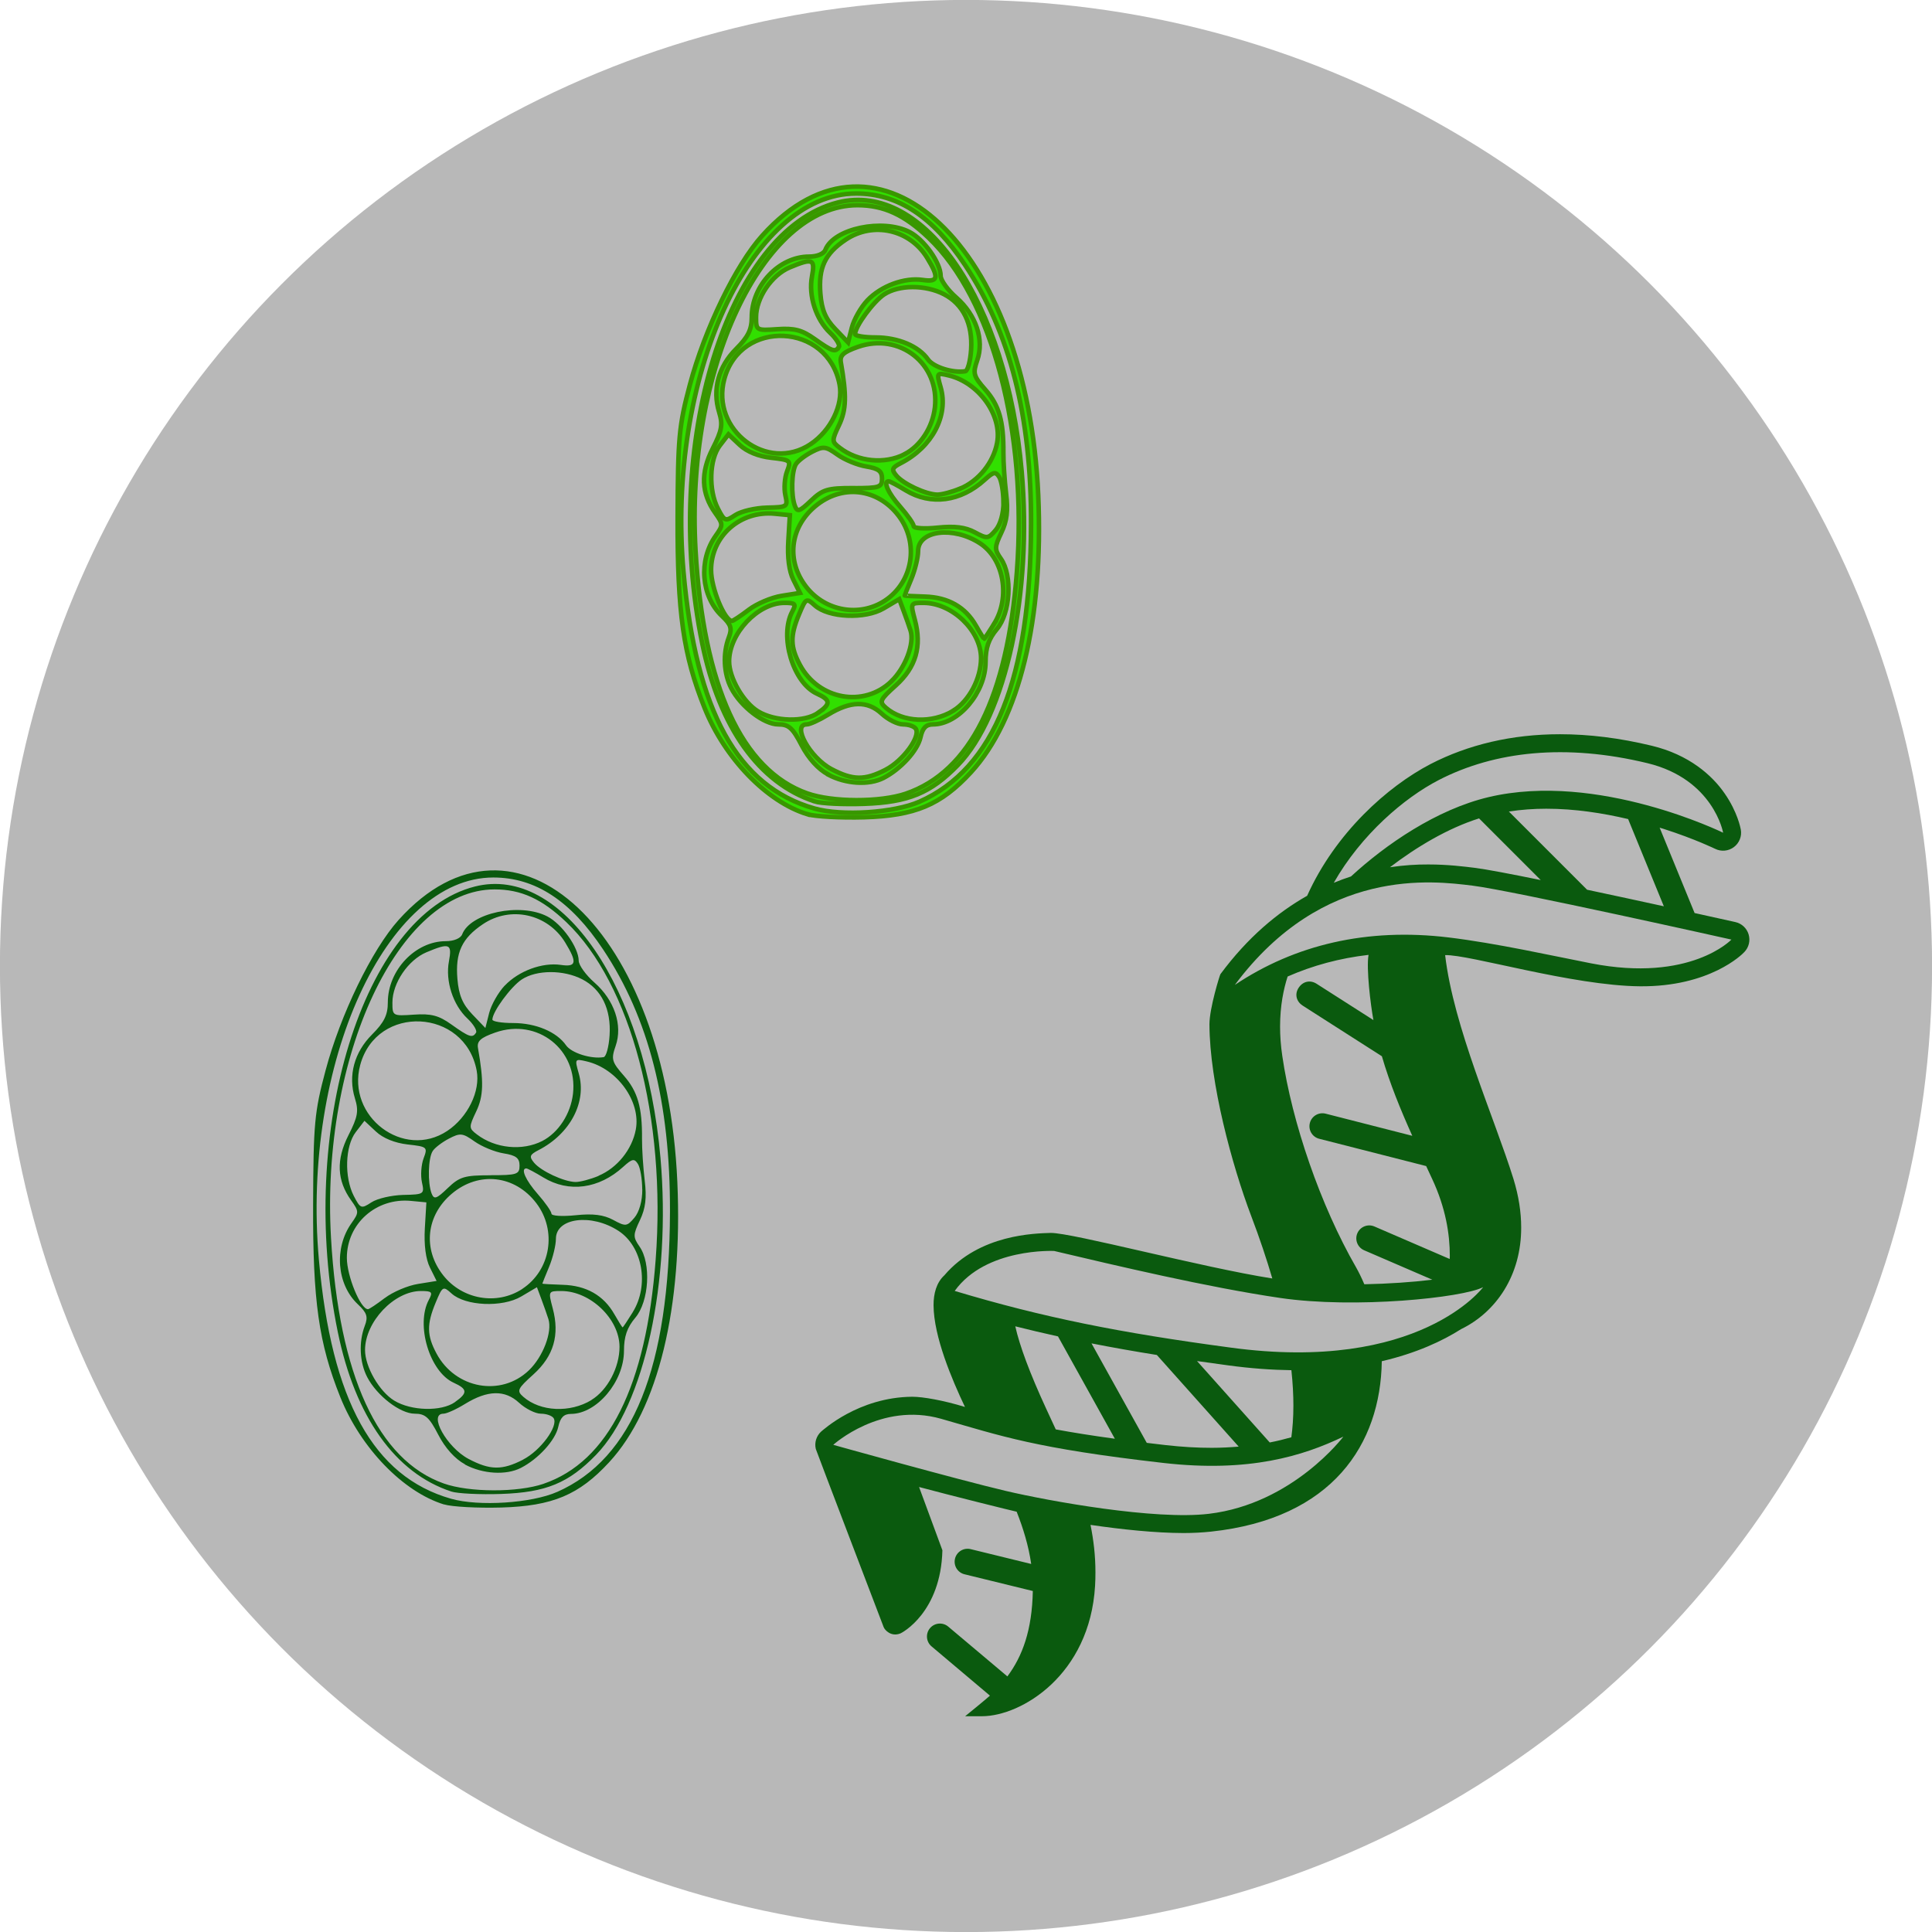 <?xml version="1.0" encoding="UTF-8" standalone="no"?>
<!-- Created with Inkscape (http://www.inkscape.org/) -->

<svg
   xmlns:i="http://ns.adobe.com/AdobeIllustrator/10.0/"
   xmlns:dc="http://purl.org/dc/elements/1.1/"
   xmlns:cc="http://creativecommons.org/ns#"
   xmlns:rdf="http://www.w3.org/1999/02/22-rdf-syntax-ns#"
   xmlns:svg="http://www.w3.org/2000/svg"
   xmlns="http://www.w3.org/2000/svg"
   xmlns:sodipodi="http://sodipodi.sourceforge.net/DTD/sodipodi-0.dtd"
   xmlns:inkscape="http://www.inkscape.org/namespaces/inkscape"
   width="100"
   height="100"
   viewBox="0 0 26.458 26.458"
   version="1.1"
   id="svg8"
   inkscape:version="0.92.4 (5da689c313, 2019-01-14)"
   sodipodi:docname="haem.svg">
  <defs
     id="defs2" />
  <sodipodi:namedview
     id="base"
     pagecolor="#ffffff"
     bordercolor="#666666"
     borderopacity="1.0"
     inkscape:pageopacity="0.0"
     inkscape:pageshadow="2"
     inkscape:zoom="3.959798"
     inkscape:cx="2.4874153"
     inkscape:cy="35.504397"
     inkscape:document-units="mm"
     inkscape:current-layer="layer1"
     showgrid="false"
     units="px"
     inkscape:window-width="1920"
     inkscape:window-height="1016"
     inkscape:window-x="0"
     inkscape:window-y="27"
     inkscape:window-maximized="1" />
  <g
     inkscape:label="Calque 1"
     inkscape:groupmode="layer"
     id="layer1"
     transform="translate(0,-270.542)">
    <circle
       style="fill:#b3b3b3;fill-opacity:0.941;stroke-width:0.265"
       id="path815"
       cx="13.229"
       cy="283.771"
       r="13.23" />
    <path
       id="path53"
       d="m 11.055,281.692 c -0.554,-0.17 -1.129,-0.765 -1.405,-1.453 -0.293,-0.731 -0.374,-1.304 -0.37,-2.611 0.004,-1.098 0.018,-1.254 0.168,-1.817 0.203,-0.761 0.629,-1.641 0.991,-2.042 1.591,-1.77 3.629,0.145 3.779,3.552 0.075,1.703 -0.26,3.079 -0.923,3.799 -0.41,0.445 -0.766,0.594 -1.462,0.614 -0.322,0.009 -0.672,-0.01 -0.778,-0.042 z m 1.536,-0.171 c 1.026,-0.454 1.522,-1.687 1.529,-3.801 0.004,-1.48 -0.286,-2.619 -0.905,-3.55 -0.441,-0.663 -0.92,-0.978 -1.49,-0.978 -1.449,0 -2.601,2.524 -2.365,5.18 0.17,1.911 0.741,2.943 1.793,3.242 0.375,0.107 1.092,0.06 1.438,-0.093 z m -1.435,-0.005 c -0.76,-0.248 -1.304,-1.013 -1.539,-2.162 -0.559,-2.728 0.344,-5.659 1.86,-6.04 1.177,-0.296 2.311,1.365 2.514,3.68 0.147,1.674 -0.217,3.349 -0.874,4.026 -0.371,0.382 -0.678,0.509 -1.283,0.53 -0.288,0.01 -0.593,-0.005 -0.678,-0.033 z m 1.249,-0.105 c 0.879,-0.3 1.391,-1.322 1.521,-3.039 0.145,-1.92 -0.336,-3.741 -1.21,-4.574 -0.332,-0.316 -0.615,-0.446 -0.974,-0.446 -1.3,9.3e-4 -2.359,2.257 -2.217,4.725 0.107,1.862 0.635,3.013 1.529,3.33 0.344,0.122 1,0.124 1.352,0.004 z m -1.065,-0.264 c -0.135,-0.072 -0.269,-0.221 -0.362,-0.4 -0.122,-0.236 -0.177,-0.285 -0.319,-0.285 -0.198,0 -0.514,-0.243 -0.645,-0.497 -0.103,-0.2 -0.116,-0.474 -0.033,-0.693 0.047,-0.124 0.03,-0.177 -0.093,-0.293 -0.287,-0.27 -0.326,-0.764 -0.086,-1.101 0.102,-0.144 0.102,-0.158 -0.005,-0.308 -0.194,-0.271 -0.206,-0.552 -0.037,-0.884 0.127,-0.25 0.141,-0.328 0.088,-0.501 -0.094,-0.308 -0.01,-0.622 0.234,-0.865 0.163,-0.163 0.213,-0.264 0.213,-0.433 0,-0.436 0.373,-0.831 0.786,-0.831 0.109,0 0.201,-0.038 0.222,-0.092 0.112,-0.292 0.786,-0.434 1.154,-0.244 0.199,0.103 0.425,0.422 0.425,0.6 1.29e-4,0.06 0.097,0.195 0.215,0.298 0.269,0.236 0.384,0.578 0.286,0.857 -0.063,0.181 -0.053,0.217 0.112,0.405 0.187,0.213 0.249,0.429 0.246,0.856 -0.001,0.136 0.016,0.389 0.037,0.564 0.029,0.235 0.012,0.375 -0.065,0.536 -0.095,0.2 -0.095,0.23 -0.006,0.358 0.16,0.228 0.13,0.743 -0.056,0.964 -0.112,0.134 -0.154,0.255 -0.154,0.451 -6.99e-4,0.416 -0.368,0.852 -0.719,0.853 -0.097,2.3e-4 -0.144,0.049 -0.172,0.177 -0.04,0.182 -0.27,0.434 -0.506,0.556 -0.2,0.103 -0.518,0.084 -0.76,-0.046 z m 0.789,-0.064 c 0.236,-0.121 0.48,-0.452 0.413,-0.56 -0.021,-0.034 -0.099,-0.061 -0.174,-0.061 -0.075,0 -0.207,-0.066 -0.295,-0.148 -0.192,-0.178 -0.426,-0.174 -0.733,0.015 -0.119,0.073 -0.25,0.133 -0.293,0.133 -0.209,7e-4 0.044,0.457 0.34,0.613 0.292,0.154 0.455,0.156 0.741,0.009 z m -0.925,-0.779 c 0.176,-0.123 0.173,-0.176 -0.017,-0.263 -0.326,-0.149 -0.517,-0.786 -0.337,-1.124 0.056,-0.105 0.043,-0.119 -0.108,-0.119 -0.363,4.6e-4 -0.757,0.418 -0.757,0.801 0,0.226 0.194,0.562 0.396,0.685 0.231,0.141 0.637,0.151 0.823,0.02 z m 1.85,-0.029 c 0.218,-0.133 0.381,-0.442 0.381,-0.72 -4.66e-4,-0.378 -0.396,-0.757 -0.789,-0.757 -0.177,0 -0.179,0.002 -0.117,0.234 0.097,0.363 0.014,0.648 -0.261,0.896 -0.219,0.198 -0.231,0.224 -0.137,0.306 0.231,0.201 0.632,0.219 0.923,0.042 z m -0.848,-0.402 c 0.192,-0.184 0.32,-0.52 0.264,-0.695 -0.018,-0.057 -0.06,-0.177 -0.094,-0.267 l -0.061,-0.164 -0.213,0.126 c -0.256,0.151 -0.756,0.129 -0.944,-0.041 -0.115,-0.104 -0.122,-0.1 -0.215,0.122 -0.124,0.296 -0.121,0.447 0.012,0.694 0.256,0.476 0.873,0.588 1.251,0.226 z m 1.409,-0.79 c 0.225,-0.364 0.133,-0.886 -0.193,-1.1 -0.366,-0.24 -0.849,-0.179 -0.849,0.106 0,0.087 -0.042,0.257 -0.092,0.379 -0.051,0.122 -0.092,0.225 -0.092,0.229 2.09e-4,0.004 0.124,0.011 0.276,0.015 0.319,0.009 0.555,0.143 0.7,0.398 0.056,0.099 0.107,0.179 0.112,0.18 0.006,1.9e-4 0.068,-0.093 0.139,-0.207 z m -3.362,-0.19 c 0.109,-0.083 0.311,-0.169 0.45,-0.191 l 0.252,-0.04 -0.09,-0.181 c -0.058,-0.115 -0.083,-0.308 -0.069,-0.532 l 0.021,-0.352 -0.208,-0.02 c -0.473,-0.045 -0.871,0.308 -0.871,0.772 0,0.246 0.185,0.696 0.286,0.696 0.016,0 0.119,-0.068 0.228,-0.151 z m 1.863,-0.124 c 0.387,-0.253 0.475,-0.791 0.19,-1.164 -0.29,-0.38 -0.779,-0.435 -1.144,-0.128 -0.348,0.293 -0.397,0.751 -0.118,1.106 0.26,0.33 0.728,0.411 1.072,0.186 z m 1.626,-1.349 c -4.66e-4,-0.14 -0.027,-0.296 -0.058,-0.346 -0.049,-0.077 -0.078,-0.072 -0.199,0.038 -0.329,0.3 -0.738,0.354 -1.083,0.144 -0.111,-0.068 -0.215,-0.123 -0.231,-0.123 -0.081,0 -0.009,0.16 0.156,0.348 0.102,0.116 0.185,0.235 0.185,0.266 0,0.03 0.148,0.04 0.328,0.021 0.235,-0.024 0.379,-0.006 0.508,0.063 0.17,0.092 0.186,0.09 0.288,-0.03 0.065,-0.077 0.107,-0.228 0.107,-0.382 z m -3.238,0.074 c 0.28,-0.006 0.287,-0.011 0.251,-0.172 -0.02,-0.091 -0.01,-0.237 0.023,-0.323 0.058,-0.152 0.05,-0.158 -0.217,-0.188 -0.173,-0.019 -0.334,-0.085 -0.431,-0.176 l -0.154,-0.145 -0.118,0.153 c -0.145,0.188 -0.158,0.611 -0.026,0.865 0.09,0.174 0.101,0.178 0.239,0.087 0.08,-0.052 0.274,-0.097 0.433,-0.101 z m 1.179,-0.267 c 0.363,0 0.396,-0.011 0.396,-0.131 0,-0.102 -0.048,-0.138 -0.216,-0.166 -0.119,-0.019 -0.296,-0.092 -0.394,-0.162 -0.161,-0.115 -0.194,-0.118 -0.348,-0.039 -0.093,0.048 -0.193,0.124 -0.221,0.169 -0.061,0.096 -0.069,0.43 -0.014,0.573 0.033,0.087 0.065,0.076 0.22,-0.072 0.16,-0.153 0.227,-0.173 0.577,-0.173 z m 1.466,0.007 c 0.253,-0.106 0.455,-0.356 0.506,-0.627 0.071,-0.378 -0.251,-0.826 -0.664,-0.924 -0.163,-0.039 -0.166,-0.035 -0.109,0.163 0.111,0.386 -0.115,0.817 -0.545,1.038 -0.122,0.063 -0.131,0.088 -0.062,0.171 0.095,0.114 0.403,0.258 0.56,0.261 0.06,0.001 0.201,-0.036 0.313,-0.083 z m -0.762,-0.472 c 0.219,-0.112 0.385,-0.368 0.416,-0.64 0.067,-0.597 -0.482,-1.03 -1.053,-0.83 -0.2,0.07 -0.251,0.117 -0.235,0.212 0.08,0.456 0.075,0.649 -0.024,0.858 -0.102,0.215 -0.102,0.228 0.01,0.313 0.248,0.191 0.615,0.227 0.886,0.088 z m -1.287,-0.137 c 0.277,-0.185 0.45,-0.539 0.398,-0.816 -0.159,-0.848 -1.356,-0.905 -1.579,-0.076 -0.188,0.699 0.589,1.287 1.181,0.892 z m 2.199,-1.294 c 0.023,-0.355 -0.109,-0.624 -0.372,-0.76 -0.254,-0.131 -0.616,-0.13 -0.818,0.002 -0.148,0.097 -0.399,0.439 -0.399,0.544 -1.3e-4,0.025 0.126,0.046 0.28,0.046 0.308,0 0.591,0.119 0.719,0.302 0.074,0.105 0.341,0.189 0.51,0.161 0.034,-0.006 0.07,-0.139 0.08,-0.295 z m -1.811,-0.036 c 0.018,-0.029 -0.035,-0.116 -0.118,-0.194 -0.195,-0.183 -0.3,-0.508 -0.25,-0.774 0.045,-0.24 0.009,-0.254 -0.305,-0.123 -0.248,0.104 -0.461,0.418 -0.461,0.681 -2.59e-4,0.182 0.004,0.185 0.292,0.165 0.233,-0.016 0.336,0.011 0.508,0.133 0.242,0.172 0.287,0.187 0.333,0.111 z m 0.39,-0.639 c 0.189,-0.199 0.509,-0.317 0.76,-0.28 0.212,0.031 0.225,-0.032 0.059,-0.303 -0.237,-0.389 -0.741,-0.501 -1.117,-0.248 -0.284,0.191 -0.374,0.386 -0.345,0.74 0.018,0.221 0.069,0.342 0.202,0.481 l 0.177,0.185 0.052,-0.203 c 0.029,-0.112 0.124,-0.279 0.211,-0.371 z"
       style="fill:#31e000;fill-opacity:1;stroke:#399700;stroke-width:0.062;stroke-opacity:1"
       inkscape:connector-curvature="0" />
    <path
       id="path53-3"
       d="m 6.08,291.145 c -0.559,-0.172 -1.14,-0.773 -1.419,-1.468 -0.296,-0.739 -0.378,-1.317 -0.373,-2.638 0.004,-1.11 0.018,-1.267 0.17,-1.836 0.205,-0.769 0.636,-1.657 1.001,-2.063 1.608,-1.788 3.666,0.147 3.817,3.588 0.076,1.72 -0.262,3.111 -0.933,3.838 -0.414,0.449 -0.774,0.6 -1.477,0.621 -0.325,0.009 -0.679,-0.01 -0.786,-0.043 z m 1.551,-0.172 c 1.037,-0.459 1.538,-1.705 1.544,-3.84 0.004,-1.495 -0.289,-2.646 -0.914,-3.586 -0.445,-0.67 -0.93,-0.988 -1.505,-0.988 -1.464,0 -2.628,2.55 -2.389,5.233 0.172,1.931 0.748,2.973 1.811,3.275 0.379,0.108 1.103,0.061 1.452,-0.094 z m -1.45,-0.005 c -0.768,-0.251 -1.317,-1.023 -1.555,-2.184 -0.565,-2.756 0.347,-5.716 1.879,-6.102 1.189,-0.299 2.335,1.378 2.54,3.717 0.148,1.691 -0.219,3.383 -0.883,4.067 -0.375,0.386 -0.685,0.514 -1.297,0.535 -0.291,0.01 -0.599,-0.005 -0.685,-0.033 z m 1.262,-0.106 c 0.888,-0.303 1.405,-1.336 1.536,-3.07 0.147,-1.94 -0.34,-3.779 -1.222,-4.62 -0.335,-0.32 -0.621,-0.45 -0.984,-0.45 -1.313,9.4e-4 -2.383,2.28 -2.24,4.773 0.108,1.881 0.642,3.044 1.545,3.363 0.347,0.123 1.011,0.125 1.366,0.004 z m -1.076,-0.267 c -0.136,-0.073 -0.272,-0.224 -0.365,-0.405 -0.123,-0.238 -0.178,-0.288 -0.322,-0.288 -0.2,0 -0.519,-0.246 -0.652,-0.502 -0.104,-0.202 -0.117,-0.479 -0.033,-0.7 0.048,-0.125 0.031,-0.178 -0.094,-0.296 -0.29,-0.272 -0.329,-0.772 -0.087,-1.112 0.103,-0.145 0.103,-0.16 -0.005,-0.311 -0.196,-0.273 -0.208,-0.557 -0.037,-0.893 0.129,-0.253 0.142,-0.331 0.088,-0.506 -0.095,-0.311 -0.01,-0.628 0.236,-0.874 0.165,-0.165 0.215,-0.267 0.215,-0.438 0,-0.441 0.377,-0.839 0.794,-0.839 0.11,0 0.203,-0.039 0.224,-0.093 0.113,-0.295 0.794,-0.439 1.166,-0.246 0.201,0.104 0.429,0.426 0.43,0.606 1.306e-4,0.061 0.098,0.197 0.217,0.301 0.272,0.239 0.388,0.584 0.289,0.866 -0.064,0.183 -0.054,0.219 0.113,0.409 0.189,0.215 0.252,0.434 0.248,0.865 -0.001,0.137 0.016,0.393 0.037,0.57 0.029,0.237 0.012,0.379 -0.065,0.542 -0.096,0.202 -0.096,0.232 -0.006,0.362 0.162,0.231 0.131,0.75 -0.057,0.974 -0.114,0.135 -0.156,0.258 -0.156,0.456 -7.057e-4,0.42 -0.372,0.861 -0.726,0.862 -0.098,2.3e-4 -0.146,0.049 -0.174,0.178 -0.04,0.184 -0.273,0.439 -0.511,0.561 -0.202,0.104 -0.523,0.085 -0.767,-0.046 z m 0.797,-0.065 c 0.238,-0.122 0.485,-0.457 0.418,-0.566 -0.021,-0.034 -0.1,-0.062 -0.175,-0.062 -0.075,0 -0.209,-0.067 -0.298,-0.149 -0.194,-0.18 -0.431,-0.175 -0.74,0.015 -0.12,0.074 -0.253,0.134 -0.296,0.134 -0.211,7.1e-4 0.045,0.461 0.343,0.619 0.295,0.156 0.46,0.158 0.748,0.01 z m -0.934,-0.787 c 0.178,-0.125 0.174,-0.178 -0.017,-0.265 -0.33,-0.15 -0.523,-0.794 -0.34,-1.136 0.057,-0.106 0.043,-0.12 -0.109,-0.12 -0.366,4.7e-4 -0.765,0.422 -0.765,0.809 0,0.228 0.196,0.568 0.4,0.692 0.233,0.142 0.643,0.152 0.831,0.021 z m 1.869,-0.029 c 0.221,-0.134 0.385,-0.446 0.385,-0.728 -4.704e-4,-0.382 -0.4,-0.764 -0.797,-0.764 -0.179,0 -0.18,0.002 -0.118,0.236 0.098,0.366 0.014,0.654 -0.263,0.905 -0.222,0.2 -0.233,0.226 -0.138,0.309 0.233,0.203 0.639,0.221 0.932,0.043 z m -0.856,-0.406 c 0.194,-0.186 0.323,-0.526 0.267,-0.702 -0.018,-0.057 -0.061,-0.179 -0.095,-0.27 l -0.062,-0.166 -0.215,0.127 c -0.259,0.153 -0.764,0.131 -0.954,-0.041 -0.116,-0.105 -0.124,-0.101 -0.217,0.123 -0.125,0.299 -0.122,0.452 0.012,0.701 0.259,0.481 0.882,0.594 1.264,0.228 z m 1.423,-0.798 c 0.227,-0.368 0.135,-0.895 -0.195,-1.111 -0.37,-0.242 -0.858,-0.181 -0.858,0.108 0,0.087 -0.042,0.26 -0.093,0.383 -0.051,0.123 -0.093,0.227 -0.093,0.231 2.117e-4,0.004 0.126,0.011 0.279,0.016 0.322,0.009 0.56,0.144 0.707,0.402 0.057,0.1 0.108,0.181 0.113,0.181 0.006,1.8e-4 0.069,-0.094 0.14,-0.209 z m -3.396,-0.192 c 0.11,-0.084 0.315,-0.171 0.455,-0.193 l 0.254,-0.041 -0.091,-0.183 c -0.058,-0.117 -0.083,-0.311 -0.07,-0.538 l 0.021,-0.355 -0.21,-0.02 c -0.477,-0.046 -0.879,0.311 -0.879,0.78 0,0.248 0.187,0.703 0.289,0.703 0.017,0 0.12,-0.069 0.23,-0.153 z m 1.882,-0.125 c 0.391,-0.256 0.479,-0.799 0.192,-1.175 -0.293,-0.384 -0.787,-0.44 -1.156,-0.129 -0.352,0.296 -0.401,0.759 -0.119,1.117 0.262,0.333 0.735,0.415 1.083,0.188 z m 1.643,-1.362 c -4.7e-4,-0.142 -0.027,-0.299 -0.059,-0.349 -0.049,-0.078 -0.079,-0.072 -0.201,0.039 -0.332,0.303 -0.746,0.358 -1.094,0.146 -0.112,-0.068 -0.217,-0.124 -0.233,-0.124 -0.082,0 -0.01,0.162 0.157,0.352 0.103,0.117 0.187,0.238 0.187,0.268 0,0.031 0.149,0.04 0.332,0.021 0.237,-0.025 0.383,-0.006 0.513,0.064 0.171,0.093 0.188,0.091 0.291,-0.03 0.066,-0.078 0.109,-0.23 0.108,-0.386 z m -3.271,0.075 c 0.283,-0.006 0.29,-0.011 0.254,-0.174 -0.02,-0.092 -0.01,-0.239 0.023,-0.327 0.058,-0.153 0.051,-0.16 -0.219,-0.19 -0.175,-0.02 -0.338,-0.086 -0.435,-0.178 l -0.156,-0.146 -0.119,0.155 c -0.146,0.19 -0.159,0.617 -0.027,0.874 0.091,0.175 0.102,0.179 0.241,0.088 0.08,-0.053 0.277,-0.098 0.437,-0.102 z m 1.191,-0.27 c 0.366,0 0.4,-0.011 0.4,-0.132 0,-0.103 -0.049,-0.14 -0.218,-0.167 -0.12,-0.019 -0.299,-0.093 -0.398,-0.163 -0.163,-0.116 -0.196,-0.12 -0.351,-0.039 -0.094,0.049 -0.195,0.126 -0.223,0.171 -0.062,0.097 -0.07,0.434 -0.015,0.579 0.034,0.087 0.066,0.077 0.222,-0.073 0.162,-0.155 0.229,-0.175 0.583,-0.175 z m 1.481,0.008 c 0.256,-0.107 0.46,-0.36 0.511,-0.633 0.072,-0.382 -0.253,-0.834 -0.671,-0.933 -0.165,-0.039 -0.167,-0.036 -0.11,0.165 0.112,0.39 -0.116,0.825 -0.55,1.049 -0.123,0.063 -0.132,0.089 -0.062,0.173 0.096,0.115 0.407,0.26 0.566,0.264 0.061,10e-4 0.203,-0.036 0.316,-0.083 z m -0.769,-0.477 c 0.221,-0.114 0.389,-0.372 0.42,-0.647 0.068,-0.603 -0.487,-1.041 -1.064,-0.838 -0.202,0.071 -0.254,0.118 -0.237,0.214 0.081,0.46 0.076,0.656 -0.024,0.866 -0.103,0.217 -0.103,0.23 0.01,0.316 0.251,0.192 0.621,0.229 0.895,0.089 z m -1.301,-0.138 c 0.28,-0.187 0.455,-0.544 0.402,-0.825 -0.161,-0.856 -1.37,-0.915 -1.595,-0.077 -0.19,0.706 0.595,1.3 1.193,0.902 z m 2.222,-1.308 c 0.023,-0.358 -0.11,-0.631 -0.375,-0.768 -0.256,-0.132 -0.623,-0.131 -0.827,0.002 -0.149,0.098 -0.403,0.443 -0.403,0.55 -1.308e-4,0.026 0.127,0.047 0.283,0.047 0.311,0 0.597,0.12 0.726,0.305 0.074,0.106 0.345,0.191 0.515,0.162 0.034,-0.006 0.071,-0.14 0.081,-0.298 z m -1.829,-0.036 c 0.018,-0.029 -0.035,-0.117 -0.119,-0.196 -0.197,-0.185 -0.303,-0.513 -0.252,-0.782 0.045,-0.242 0.009,-0.257 -0.308,-0.124 -0.25,0.105 -0.466,0.422 -0.466,0.688 -2.611e-4,0.184 0.004,0.186 0.295,0.166 0.236,-0.016 0.34,0.011 0.513,0.135 0.244,0.174 0.289,0.189 0.337,0.112 z m 0.394,-0.646 c 0.191,-0.201 0.514,-0.32 0.767,-0.283 0.215,0.032 0.227,-0.033 0.06,-0.307 -0.24,-0.393 -0.749,-0.506 -1.128,-0.25 -0.287,0.193 -0.378,0.39 -0.348,0.748 0.019,0.223 0.07,0.346 0.204,0.486 l 0.179,0.187 0.052,-0.206 c 0.029,-0.113 0.125,-0.282 0.213,-0.375 z"
       style="fill:#0a5a0e;fill-opacity:1;stroke-width:0.062"
       inkscape:connector-curvature="0" />
    <g
       transform="matrix(0.164,0,0,0.164,11.165,280.597)"
       id="g6"
       style="fill:#0a5a0e;fill-opacity:1">
      <g
         i:extraneous="self"
         id="g4"
         style="fill:#0a5a0e;fill-opacity:1">
        <path
           inkscape:connector-curvature="0"
           d="M 77.936,16.711 C 77.779,16.193 77.356,15.802 76.83,15.685 76.816,15.683 75.459,15.379 73.426,14.931 L 70.507,7.802 c 0.105,0.033 0.218,0.065 0.32,0.098 1.321,0.423 2.414,0.847 3.168,1.161 0.757,0.316 1.151,0.512 1.151,0.51 0.506,0.25 1.113,0.192 1.563,-0.148 0.452,-0.339 0.675,-0.905 0.576,-1.46 C 77.258,7.825 77.013,6.505 75.951,4.968 74.899,3.431 72.961,1.705 69.832,0.957 67.163,0.313 64.61,0 62.193,0 58.172,-0.002 54.518,0.868 51.371,2.493 47.799,4.354 43.437,8.227 41.072,13.49 c -2.466,1.393 -4.961,3.466 -7.243,6.547 -0.05,0.068 -0.911,2.822 -0.915,4.179 0.013,4.896 1.891,11.801 3.482,16 0.718,1.885 1.296,3.621 1.767,5.23 -5.871,-0.92 -16.706,-3.821 -18.507,-3.804 -1.283,0.044 -5.938,0.098 -8.876,3.539 -0.664,0.605 -0.911,1.537 -0.904,2.514 0.016,2.604 1.528,6.181 2.622,8.48 -1.792,-0.549 -3.499,-0.852 -4.398,-0.852 -4.518,0.035 -7.479,2.814 -7.609,2.905 -0.402,0.367 -0.576,0.924 -0.448,1.456 0.029,0.12 5.665,14.874 5.665,14.874 0.099,0.26 0.624,0.816 1.362,0.542 0.188,-0.054 3.417,-1.787 3.544,-6.958 L 8.666,62.86 c 2.577,0.693 7.699,1.967 8.15,2.063 0.549,1.389 0.997,2.857 1.214,4.363 l -5.055,-1.238 c -0.579,-0.143 -1.165,0.213 -1.307,0.791 -0.143,0.581 0.213,1.167 0.793,1.308 l 5.704,1.397 c -0.063,3.273 -0.865,5.444 -2.124,7.131 l -4.932,-4.152 c -0.452,-0.389 -1.135,-0.335 -1.523,0.116 -0.39,0.453 -0.337,1.138 0.117,1.524 l 4.882,4.119 C 14.279,80.566 12.514,82 12.514,82 h 1.426 c 3.274,-0.014 8.981,-3.445 9.423,-10.883 0.023,-0.386 0.033,-0.764 0.031,-1.136 0,-1.398 -0.156,-2.704 -0.412,-3.958 2.629,0.384 5.419,0.676 7.776,0.681 0.815,-0.002 1.58,-0.044 2.285,-0.119 C 43.21,65.5 47.21,59.251 47.305,52.356 c 2.903,-0.676 5.082,-1.7 6.617,-2.677 2.936,-1.425 5.037,-4.503 5.023,-8.496 0,-1.268 -0.206,-2.625 -0.645,-4.052 -1.596,-5.122 -5.008,-12.702 -5.705,-18.685 1.99,-0.071 10.617,2.554 16.271,2.602 5.817,0.05 8.538,-2.658 8.72,-2.867 0.373,-0.391 0.507,-0.953 0.35,-1.47 z m -7.078,-2.344 c -1.972,-0.431 -4.223,-0.918 -6.41,-1.382 l -6.531,-6.53 c 1.028,-0.159 2.076,-0.235 3.125,-0.235 2.377,-10e-4 4.737,0.369 6.833,0.864 z m -10.28,-2.189 c -2.501,-0.51 -4.574,-0.906 -5.531,-1.024 -0.854,-0.103 -2.207,-0.279 -3.852,-0.279 -0.968,-0.007 -2.052,0.06 -3.207,0.232 2.199,-1.68 4.817,-3.25 7.439,-4.079 z M 52.061,3.826 c 4.678,-2.414 10.599,-3.06 17.42,-1.411 5.531,1.336 6.328,5.81 6.328,5.81 0,0 -10.463,-5.137 -19.583,-2.974 -4.351,1.031 -8.589,3.95 -11.492,6.624 -0.475,0.154 -0.954,0.33 -1.438,0.53 2.298,-4.031 5.886,-7.093 8.765,-8.579 z m -19.19,61.271 c -4.506,0.541 -13.346,-1.061 -16.94,-1.905 -4.153,-0.979 -14.43,-3.854 -14.43,-3.854 0,0 3.966,-3.614 9.015,-2.172 5.049,1.442 7.812,2.458 18.559,3.685 7.15,0.814 11.64,-0.575 15.021,-2.197 -10e-4,-0.001 -4.207,5.602 -11.225,6.443 z m 2.485,-5.611 c -0.71,0.059 -1.445,0.1 -2.24,0.101 -1.188,0.002 -2.475,-0.07 -3.875,-0.229 -0.545,-0.062 -1.056,-0.123 -1.561,-0.185 l -4.615,-8.307 c 1.747,0.344 3.551,0.663 5.457,0.968 z m -3.479,-7.144 c 0.844,0.121 1.704,0.241 2.596,0.36 1.898,0.258 3.654,0.381 5.284,0.404 0.117,1.092 0.167,2.075 0.167,2.953 0,1.02 -0.068,1.894 -0.171,2.647 -0.57,0.162 -1.167,0.311 -1.804,0.434 z m -6.862,6.487 c -1.939,-0.265 -3.553,-0.522 -4.935,-0.78 -0.271,-0.584 -0.544,-1.172 -0.818,-1.768 -1.338,-2.901 -2.198,-5.209 -2.561,-6.839 1.182,0.299 2.367,0.576 3.566,0.841 z m 9.658,-7.612 c -9.234,-1.233 -15.684,-2.523 -23.031,-4.731 2.601,-3.619 8.305,-3.336 8.305,-3.336 5.172,1.219 12.744,3.021 18.873,3.923 6.255,0.918 15.247,-0.016 16.949,-0.901 0.001,-10e-4 -5.315,7.191 -21.096,5.045 z m 18.313,-7.655 c 0,0.09 -0.009,0.169 -0.01,0.257 l -6.289,-2.716 c -0.548,-0.236 -1.182,0.018 -1.421,0.565 -0.237,0.547 0.017,1.185 0.563,1.422 l 5.696,2.459 c -0.017,0.002 -0.031,0.004 -0.048,0.006 -1.625,0.197 -3.601,0.336 -5.63,0.375 -0.243,-0.571 -0.484,-1.053 -0.695,-1.424 -2.961,-5.145 -5.346,-12.088 -6.154,-17.635 -0.132,-0.882 -0.186,-1.701 -0.186,-2.455 0,-1.757 0.297,-3.146 0.63,-4.184 2.102,-0.923 4.354,-1.532 6.757,-1.808 -0.198,1.161 0.169,4.149 0.407,5.445 l -4.75,-3.035 c -0.503,-0.321 -1.122,-0.225 -1.492,0.335 -0.369,0.559 -0.169,1.171 0.335,1.492 l 6.614,4.229 c 0.661,2.268 1.552,4.446 2.539,6.643 l -7.236,-1.849 c -0.58,-0.147 -1.169,0.201 -1.317,0.781 -0.149,0.578 0.2,1.167 0.779,1.315 l 8.933,2.279 c 0.17,0.367 0.339,0.729 0.512,1.1 1.117,2.395 1.463,4.583 1.463,6.403 z m 11.797,-24.43 c -3.263,-0.638 -7.906,-1.681 -11.899,-2.163 -6.825,-0.824 -12.844,0.615 -17.85,3.965 7.394,-9.913 16.59,-8.687 19.831,-8.292 3.251,0.396 21.636,4.506 21.636,4.506 0,0 -3.425,3.606 -11.718,1.984 z"
           id="path2"
           style="fill:#0a5a0e;fill-opacity:1" />
      </g>
    </g>
  </g>
</svg>
